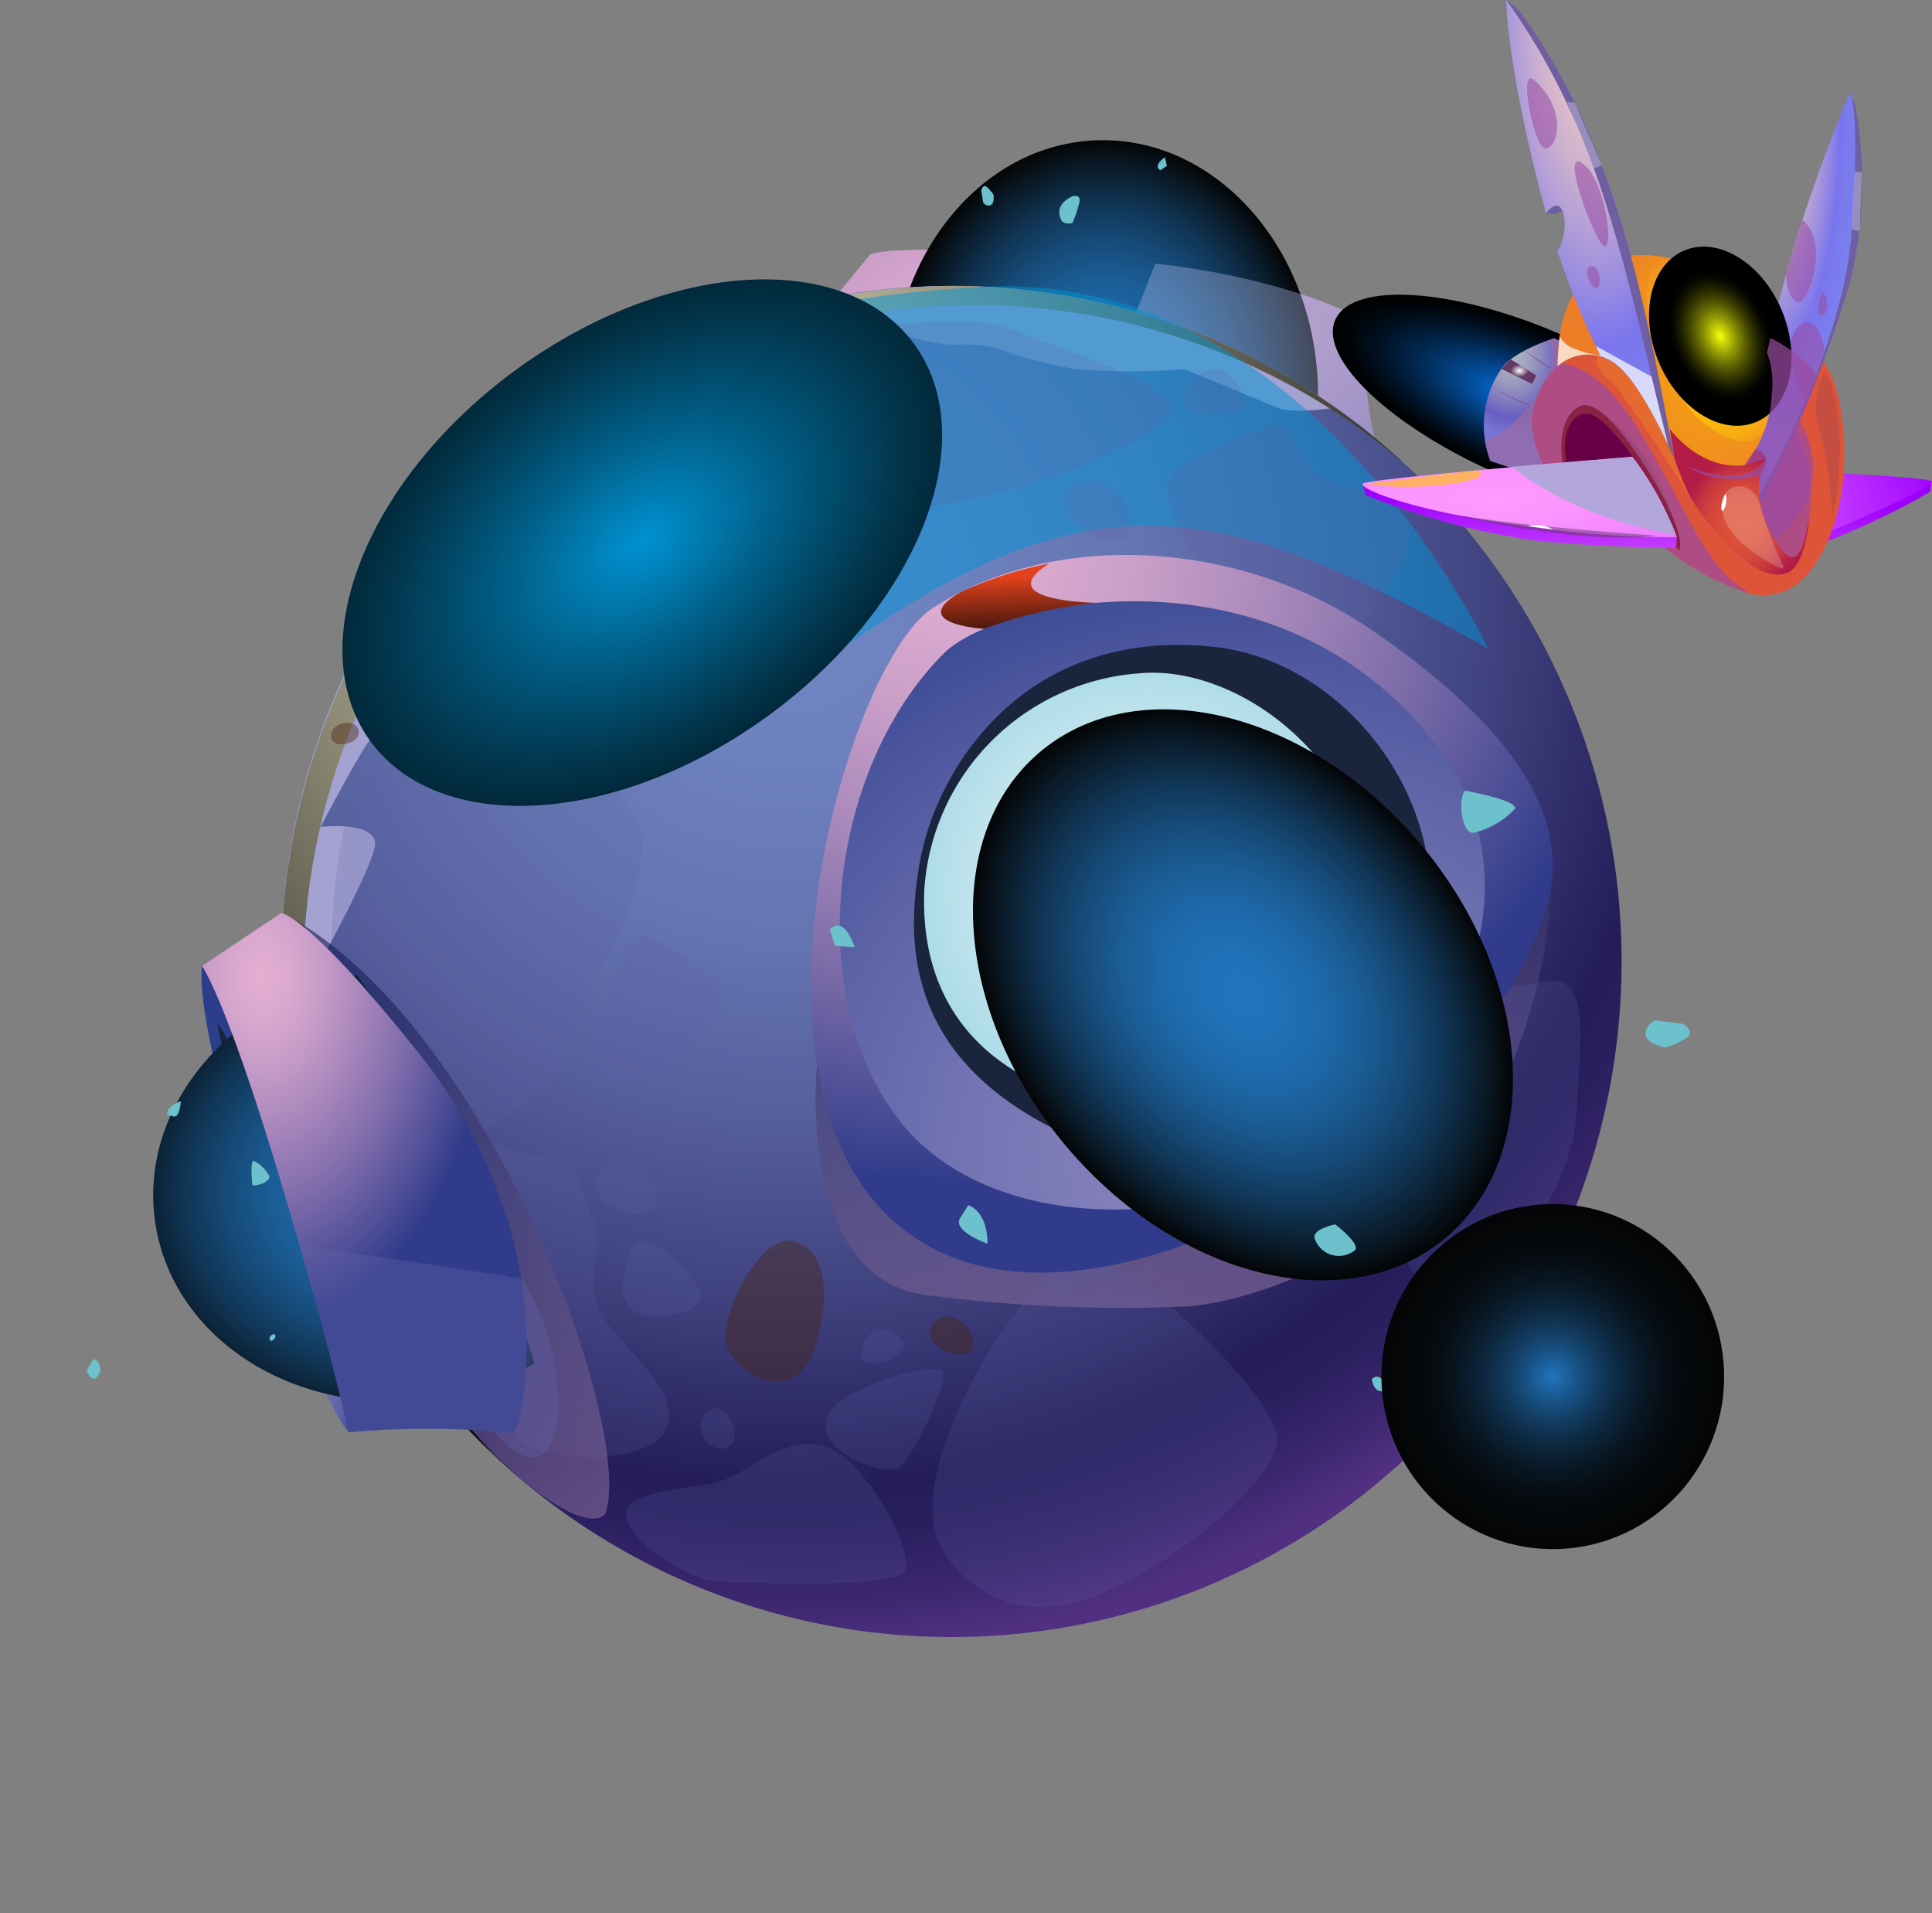 <svg xmlns="http://www.w3.org/2000/svg" xmlns:xlink="http://www.w3.org/1999/xlink" width="126.246" height="124.991" viewBox="0 0 126.246 124.991">
  <rect x="0" y="0" width="126.246" height="124.991" fill="#808080" stroke="none"/>
  <defs>
    <radialGradient id="radial-gradient" cx="0.369" cy="0.273" r="1.488" gradientUnits="objectBoundingBox">
      <stop offset="0" stop-color="#e3afd2"/>
      <stop offset="0.105" stop-color="#dcaacf"/>
      <stop offset="0.257" stop-color="#c89cc8"/>
      <stop offset="0.437" stop-color="#a987bc"/>
      <stop offset="0.489" stop-color="#9f80b8"/>
      <stop offset="0.612" stop-color="#8872af"/>
      <stop offset="0.867" stop-color="#504f98"/>
      <stop offset="1" stop-color="#303c8b"/>
    </radialGradient>
    <radialGradient id="radial-gradient-2" cx="0.5" cy="0.5" r="0.5" gradientUnits="objectBoundingBox">
      <stop offset="0" stop-color="#2174bc"/>
      <stop offset="0.006" stop-color="#7bb0de"/>
      <stop offset="0.148" stop-color="#2071b7"/>
      <stop offset="0.296" stop-color="#1e69ab"/>
      <stop offset="0.446" stop-color="#1b5d96"/>
      <stop offset="0.598" stop-color="#164b79"/>
      <stop offset="0.751" stop-color="#103454"/>
      <stop offset="0.903" stop-color="#091926"/>
      <stop offset="1" stop-color="#040506"/>
    </radialGradient>
    <linearGradient id="linear-gradient" x1="82.5" y1="-115.759" x2="83.192" y2="-115.759" gradientUnits="objectBoundingBox">
      <stop offset="0" stop-color="#a6b2dc"/>
      <stop offset="1" stop-color="#605fa5"/>
    </linearGradient>
    <radialGradient id="radial-gradient-3" cx="0.61" cy="0.216" r="0.801" gradientUnits="objectBoundingBox">
      <stop offset="0.006" stop-color="#7186c3"/>
      <stop offset="0.16" stop-color="#6d81be"/>
      <stop offset="0.325" stop-color="#6475b1"/>
      <stop offset="0.494" stop-color="#555f9c"/>
      <stop offset="0.667" stop-color="#3f427e"/>
      <stop offset="0.84" stop-color="#241d59"/>
      <stop offset="0.885" stop-color="#291f5e"/>
      <stop offset="0.943" stop-color="#3a266c"/>
      <stop offset="1" stop-color="#513081"/>
    </radialGradient>
    <linearGradient id="linear-gradient-2" x1="0.423" y1="0.194" x2="0.761" y2="1.438" gradientUnits="objectBoundingBox">
      <stop offset="0" stop-color="#171d56"/>
      <stop offset="1" stop-color="#d09ec9"/>
    </linearGradient>
    <radialGradient id="radial-gradient-4" cx="0.377" cy="0.221" r="0.785" gradientUnits="objectBoundingBox">
      <stop offset="0" stop-color="#fff8d1"/>
      <stop offset="1" stop-color="#040506"/>
    </radialGradient>
    <linearGradient id="linear-gradient-3" x1="22.869" y1="-52.579" x2="23.844" y2="-52.579" gradientUnits="objectBoundingBox">
      <stop offset="0.017" stop-color="#0093d3"/>
      <stop offset="1" stop-color="#040506"/>
    </linearGradient>
    <radialGradient id="radial-gradient-5" cx="0.289" cy="0.022" r="0.789" gradientUnits="objectBoundingBox">
      <stop offset="0" stop-color="#e3afd2"/>
      <stop offset="0.112" stop-color="#dcaacf"/>
      <stop offset="0.274" stop-color="#c89ec7"/>
      <stop offset="0.467" stop-color="#a989bb"/>
      <stop offset="0.683" stop-color="#7d6da9"/>
      <stop offset="0.916" stop-color="#454a93"/>
      <stop offset="1" stop-color="#303c8b"/>
    </radialGradient>
    <radialGradient id="radial-gradient-6" cx="0.607" cy="0.893" r="0.983" gradientUnits="objectBoundingBox">
      <stop offset="0" stop-color="#8c87c0"/>
      <stop offset="0.169" stop-color="#8581bc"/>
      <stop offset="0.414" stop-color="#7173b2"/>
      <stop offset="0.704" stop-color="#525ba1"/>
      <stop offset="1" stop-color="#2b3e8c"/>
    </radialGradient>
    <radialGradient id="radial-gradient-7" cx="0.498" cy="0.5" r="0.51" gradientUnits="objectBoundingBox">
      <stop offset="0" stop-color="#eef7f7"/>
      <stop offset="0.213" stop-color="#e7f4f5"/>
      <stop offset="0.52" stop-color="#d3ecf1"/>
      <stop offset="0.884" stop-color="#b4deea"/>
      <stop offset="1" stop-color="#a9dae8"/>
    </radialGradient>
    <radialGradient id="radial-gradient-8" cx="0.5" cy="0.5" r="0.5" gradientUnits="objectBoundingBox">
      <stop offset="0.006" stop-color="#2174bc"/>
      <stop offset="0.148" stop-color="#2071b7"/>
      <stop offset="0.296" stop-color="#1e69ab"/>
      <stop offset="0.446" stop-color="#1b5d96"/>
      <stop offset="0.598" stop-color="#164b79"/>
      <stop offset="0.751" stop-color="#103454"/>
      <stop offset="0.903" stop-color="#091926"/>
      <stop offset="1" stop-color="#040506"/>
    </radialGradient>
    <linearGradient id="linear-gradient-4" x1="0.448" y1="0.199" x2="0.602" y2="1.618" gradientUnits="objectBoundingBox">
      <stop offset="0.017" stop-color="#e2421d"/>
      <stop offset="0.131" stop-color="#be3819"/>
      <stop offset="0.365" stop-color="#7d2612"/>
      <stop offset="0.577" stop-color="#48170d"/>
      <stop offset="0.76" stop-color="#230d09"/>
      <stop offset="0.907" stop-color="#0c0706"/>
      <stop offset="1" stop-color="#040506"/>
    </linearGradient>
    <linearGradient id="linear-gradient-5" x1="0.257" y1="0.146" x2="1.199" y2="1.575" xlink:href="#linear-gradient-2"/>
    <radialGradient id="radial-gradient-9" cx="0.794" cy="0.719" r="0.452" xlink:href="#radial-gradient-6"/>
    <clipPath id="clip-path">
      <path id="SVGID" d="M86.584,877.905c-4.563-9.993-9.827-13.719-9.827-13.719l-5.794,3.873-12.735,5.994,7.7,26.909,14.6-2.434S88.818,897.846,94,899A110.67,110.67,0,0,0,86.584,877.905Z" transform="translate(-58.229 -864.186)" fill="none" clip-rule="evenodd"/>
    </clipPath>
    <radialGradient id="radial-gradient-10" cx="0.5" cy="0.5" r="0.586" xlink:href="#radial-gradient-8"/>
    <radialGradient id="radial-gradient-11" cx="0.178" cy="0.122" r="0.667" xlink:href="#radial-gradient"/>
    <linearGradient id="linear-gradient-6" x1="-68.723" y1="66.302" x2="-67.814" y2="66.302" xlink:href="#linear-gradient"/>
    <radialGradient id="radial-gradient-12" cx="0.5" cy="0.5" r="0.501" gradientUnits="objectBoundingBox">
      <stop offset="0.006" stop-color="#2174bc"/>
      <stop offset="0.027" stop-color="#1f6eb3"/>
      <stop offset="0.149" stop-color="#185285"/>
      <stop offset="0.275" stop-color="#123a5e"/>
      <stop offset="0.404" stop-color="#0c273e"/>
      <stop offset="0.538" stop-color="#091825"/>
      <stop offset="0.677" stop-color="#060d13"/>
      <stop offset="0.825" stop-color="#040709"/>
      <stop offset="1" stop-color="#040506"/>
    </radialGradient>
    <radialGradient id="radial-gradient-13" cx="0.5" cy="0.5" r="0.788" gradientUnits="objectBoundingBox">
      <stop offset="0" stop-color="#0093d3"/>
      <stop offset="0.03" stop-color="#008dca"/>
      <stop offset="0.295" stop-color="#015d85"/>
      <stop offset="0.534" stop-color="#02374e"/>
      <stop offset="0.738" stop-color="#031b27"/>
      <stop offset="0.9" stop-color="#030b0e"/>
      <stop offset="1" stop-color="#040506"/>
    </radialGradient>
    <radialGradient id="radial-gradient-14" cx="0.5" cy="0.5" r="0.5" gradientUnits="objectBoundingBox">
      <stop offset="0" stop-color="#067fff"/>
      <stop offset="0.173" stop-color="#0462c4"/>
      <stop offset="0.399" stop-color="#033f7f"/>
      <stop offset="0.602" stop-color="#012448"/>
      <stop offset="0.777" stop-color="#001021"/>
      <stop offset="0.915" stop-color="#000408"/>
      <stop offset="1"/>
    </radialGradient>
    <radialGradient id="radial-gradient-15" cx="0.249" cy="0.125" r="0.576" gradientUnits="objectBoundingBox">
      <stop offset="0" stop-color="#b1b5bd"/>
      <stop offset="0.137" stop-color="#abaebd"/>
      <stop offset="0.336" stop-color="#9b9abe"/>
      <stop offset="0.57" stop-color="#807bc0"/>
      <stop offset="0.754" stop-color="#685ec2"/>
      <stop offset="0.975" stop-color="#7a75d8"/>
    </radialGradient>
    <linearGradient id="linear-gradient-7" x1="28.2" y1="-1130.25" x2="28.376" y2="-1130.25" gradientUnits="objectBoundingBox">
      <stop offset="0" stop-color="#5b58a3"/>
      <stop offset="0.439" stop-color="#5e59a2"/>
      <stop offset="0.848" stop-color="#695ca2"/>
      <stop offset="0.994" stop-color="#705ea2"/>
    </linearGradient>
    <linearGradient id="linear-gradient-8" x1="20.605" y1="-1248.453" x2="20.644" y2="-1248.453" xlink:href="#linear-gradient-7"/>
    <linearGradient id="linear-gradient-9" x1="41.641" y1="-1628.507" x2="40.95" y2="-1632.319" gradientUnits="objectBoundingBox">
      <stop offset="0" stop-color="#9a69a4"/>
      <stop offset="0.109" stop-color="#a074af"/>
      <stop offset="0.712" stop-color="#c1b1e8"/>
      <stop offset="1" stop-color="#cec9ff"/>
    </linearGradient>
    <linearGradient id="linear-gradient-10" x1="29.55" y1="-1680.611" x2="28.939" y2="-1685.498" xlink:href="#linear-gradient-9"/>
    <linearGradient id="linear-gradient-11" x1="14.777" y1="-303.393" x2="14.777" y2="-303.97" gradientUnits="objectBoundingBox">
      <stop offset="0" stop-color="#9a69a4"/>
      <stop offset="0.134" stop-color="#a274ab"/>
      <stop offset="0.375" stop-color="#b794be"/>
      <stop offset="0.694" stop-color="#d9c7dd"/>
      <stop offset="1" stop-color="#fff"/>
    </linearGradient>
    <radialGradient id="radial-gradient-16" cx="0.52" cy="0.462" r="0.26" gradientUnits="objectBoundingBox">
      <stop offset="0" stop-color="#fff"/>
      <stop offset="1" stop-color="#623964"/>
    </radialGradient>
    <radialGradient id="radial-gradient-17" cx="0.308" cy="3.811" r="5.086" gradientUnits="objectBoundingBox">
      <stop offset="0.006" stop-color="#ff9aff"/>
      <stop offset="0.093" stop-color="#fb94ff"/>
      <stop offset="0.209" stop-color="#f083ff"/>
      <stop offset="0.342" stop-color="#df67ff"/>
      <stop offset="0.486" stop-color="#c740ff"/>
      <stop offset="0.639" stop-color="#a810ff"/>
      <stop offset="0.684" stop-color="#9f00ff"/>
      <stop offset="0.743" stop-color="#9800f8"/>
      <stop offset="0.828" stop-color="#8700e4"/>
      <stop offset="0.929" stop-color="#6a00c5"/>
      <stop offset="1" stop-color="#5200ab"/>
    </radialGradient>
    <radialGradient id="radial-gradient-18" cx="-1.288" cy="0.532" r="3.35" xlink:href="#radial-gradient-17"/>
    <linearGradient id="linear-gradient-12" x1="-245.082" y1="-5.666" x2="-244.197" y2="-6.78" gradientUnits="objectBoundingBox">
      <stop offset="0" stop-color="#860057"/>
      <stop offset="0.026" stop-color="#8b0555"/>
      <stop offset="0.186" stop-color="#a9214a"/>
      <stop offset="0.355" stop-color="#c03742"/>
      <stop offset="0.536" stop-color="#d1473c"/>
      <stop offset="0.736" stop-color="#da5139"/>
      <stop offset="0.994" stop-color="#de5438"/>
    </linearGradient>
    <linearGradient id="linear-gradient-13" x1="-516.137" y1="-9.351" x2="-515.404" y2="-8.528" gradientUnits="objectBoundingBox">
      <stop offset="0" stop-color="#cc87cf"/>
      <stop offset="0.086" stop-color="#c680ca"/>
      <stop offset="0.687" stop-color="#a659ae"/>
      <stop offset="1" stop-color="#9a4ba4"/>
    </linearGradient>
    <linearGradient id="linear-gradient-14" x1="-415.659" y1="-3.286" x2="-414.877" y2="-3.286" xlink:href="#linear-gradient-7"/>
    <radialGradient id="radial-gradient-19" cx="0.292" cy="0.054" r="0.803" gradientUnits="objectBoundingBox">
      <stop offset="0" stop-color="#ffd5bd"/>
      <stop offset="0.103" stop-color="#f8d0bf"/>
      <stop offset="0.253" stop-color="#e4c2c6"/>
      <stop offset="0.43" stop-color="#c5abd1"/>
      <stop offset="0.627" stop-color="#998ce1"/>
      <stop offset="0.754" stop-color="#7a75ed"/>
      <stop offset="0.975" stop-color="#7a82ed"/>
    </radialGradient>
    <radialGradient id="radial-gradient-20" cx="0.744" cy="0.393" r="0.545" gradientUnits="objectBoundingBox">
      <stop offset="0.006" stop-color="#fc0"/>
      <stop offset="0.223" stop-color="#fec802"/>
      <stop offset="0.408" stop-color="#fbbe08"/>
      <stop offset="0.581" stop-color="#f7ac12"/>
      <stop offset="0.748" stop-color="#f19321"/>
      <stop offset="0.907" stop-color="#ea7434"/>
      <stop offset="1" stop-color="#e55e42"/>
    </radialGradient>
    <linearGradient id="linear-gradient-15" x1="-205.126" y1="-6.483" x2="-204.674" y2="-6.075" gradientUnits="objectBoundingBox">
      <stop offset="0.004" stop-color="#fff"/>
      <stop offset="0.373" stop-color="#f8cea0"/>
      <stop offset="0.675" stop-color="#f3aa59"/>
      <stop offset="0.891" stop-color="#f0942d"/>
      <stop offset="1" stop-color="#ef8c1d"/>
    </linearGradient>
    <linearGradient id="linear-gradient-16" x1="-247.078" y1="-2.719" x2="-245.873" y2="-2.719" xlink:href="#linear-gradient-7"/>
    <linearGradient id="linear-gradient-17" x1="-1704.084" y1="-67.606" x2="-1703.081" y2="-67.606" xlink:href="#linear-gradient-7"/>
    <radialGradient id="radial-gradient-21" cx="0.55" cy="-0.007" r="0.978" xlink:href="#radial-gradient-19"/>
    <linearGradient id="linear-gradient-18" x1="-156.411" y1="-5.364" x2="-155.843" y2="-6.457" xlink:href="#linear-gradient-12"/>
    <linearGradient id="linear-gradient-19" x1="-196.943" y1="-6.422" x2="-196.69" y2="-5.897" xlink:href="#linear-gradient-13"/>
    <linearGradient id="linear-gradient-20" x1="-358.475" y1="-9.728" x2="-358.475" y2="-10.676" gradientUnits="objectBoundingBox">
      <stop offset="0" stop-color="#892243"/>
      <stop offset="0.419" stop-color="#911e45"/>
      <stop offset="0.994" stop-color="#951d47"/>
    </linearGradient>
    <linearGradient id="linear-gradient-21" x1="-381.413" y1="-11.201" x2="-380.68" y2="-10.299" gradientUnits="objectBoundingBox">
      <stop offset="0" stop-color="#590043"/>
      <stop offset="0.06" stop-color="#5b0043"/>
      <stop offset="0.468" stop-color="#640046"/>
      <stop offset="0.994" stop-color="#680047"/>
    </linearGradient>
    <radialGradient id="radial-gradient-22" cx="1.483" cy="3.676" r="5.445" xlink:href="#radial-gradient-17"/>
    <radialGradient id="radial-gradient-23" cx="0.427" cy="0.505" r="3.182" xlink:href="#radial-gradient-17"/>
    <radialGradient id="radial-gradient-24" cx="0.53" cy="0.589" r="0.416" gradientUnits="objectBoundingBox">
      <stop offset="0.006" stop-color="#de5438"/>
      <stop offset="0.315" stop-color="#db5038"/>
      <stop offset="0.555" stop-color="#d4473b"/>
      <stop offset="0.772" stop-color="#c7363f"/>
      <stop offset="0.975" stop-color="#b51f45"/>
      <stop offset="1" stop-color="#b31c46"/>
    </radialGradient>
    <linearGradient id="linear-gradient-22" x1="-257.49" y1="-0.998" x2="-258.536" y2="-3.476" gradientUnits="objectBoundingBox">
      <stop offset="0" stop-color="#b3a6db"/>
      <stop offset="0.413" stop-color="#a585bd"/>
      <stop offset="0.766" stop-color="#9d70aa"/>
      <stop offset="1" stop-color="#9a69a4"/>
    </linearGradient>
    <linearGradient id="linear-gradient-23" x1="-577.008" y1="-13.871" x2="-577.008" y2="-14.814" gradientUnits="objectBoundingBox">
      <stop offset="0" stop-color="#623964"/>
      <stop offset="1" stop-color="#ffc209"/>
    </linearGradient>
    <linearGradient id="linear-gradient-24" x1="-1854.572" y1="-9.834" x2="-1854.572" y2="-10.827" xlink:href="#linear-gradient-23"/>
    <linearGradient id="linear-gradient-25" x1="-540.009" y1="-76.461" x2="-539.019" y2="-76.461" xlink:href="#linear-gradient-13"/>
    <linearGradient id="linear-gradient-26" x1="-466.772" y1="-10.47" x2="-466.056" y2="-11.279" xlink:href="#linear-gradient-23"/>
    <linearGradient id="linear-gradient-27" x1="-1268.24" y1="-19.113" x2="-1263.58" y2="-16.278" xlink:href="#linear-gradient-13"/>
    <linearGradient id="linear-gradient-28" x1="-1439.537" y1="-19.122" x2="-1434.294" y2="-16.191" xlink:href="#linear-gradient-13"/>
    <linearGradient id="linear-gradient-29" x1="-1281.878" y1="-20.035" x2="-1277.216" y2="-17.09" xlink:href="#linear-gradient-13"/>
    <linearGradient id="linear-gradient-30" x1="-1415.459" y1="-22.78" x2="-1410.243" y2="-19.337" xlink:href="#linear-gradient-13"/>
    <linearGradient id="linear-gradient-31" x1="-3352.291" y1="-76.036" x2="-3339.988" y2="-65.28" xlink:href="#linear-gradient-13"/>
    <linearGradient id="linear-gradient-32" x1="-4975.705" y1="-70.145" x2="-4957.612" y2="-59.717" xlink:href="#linear-gradient-13"/>
    <radialGradient id="radial-gradient-25" cx="0.5" cy="0.5" r="0.361" gradientUnits="objectBoundingBox">
      <stop offset="0.006" stop-color="#f4ff09"/>
      <stop offset="0.066" stop-color="#dee808"/>
      <stop offset="0.267" stop-color="#9ba205"/>
      <stop offset="0.457" stop-color="#646803"/>
      <stop offset="0.631" stop-color="#393b02"/>
      <stop offset="0.785" stop-color="#191b00"/>
      <stop offset="0.913" stop-color="#060700"/>
      <stop offset="1"/>
    </radialGradient>
    <linearGradient id="linear-gradient-33" x1="-603.305" y1="-7.239" x2="-602.331" y2="-7.239" xlink:href="#linear-gradient-13"/>
    <linearGradient id="linear-gradient-34" x1="-700.017" y1="-18.499" x2="-698.945" y2="-18.499" gradientUnits="objectBoundingBox">
      <stop offset="0" stop-color="#623964"/>
      <stop offset="1" stop-color="#fff"/>
    </linearGradient>
    <linearGradient id="linear-gradient-35" x1="-210.596" y1="-66.705" x2="-209.591" y2="-66.705" xlink:href="#radial-gradient-16"/>
    <linearGradient id="linear-gradient-36" x1="-366.869" y1="-94.248" x2="-366.427" y2="-91.17" xlink:href="#linear-gradient-23"/>
    <linearGradient id="linear-gradient-37" x1="-384.775" y1="-13.452" x2="-384.629" y2="-14.208" xlink:href="#linear-gradient-11"/>
  </defs>
  <g id="Group_350" data-name="Group 350" transform="translate(-54.115 -215.966)">
    <g id="Group_61" data-name="Group 61" transform="translate(54.364 216.361)">
      <g id="Group_50" data-name="Group 50" transform="translate(53.445 8.395)">
        <path id="Path_76" data-name="Path 76" d="M138.485,844.838a24.739,24.739,0,0,1-1.426-10.578s-4.731-2.769-13.788-3.764c-1.3-.144-2.715-.388-4.269-.491-13.485-.894-14.363-.1-14.363-.1l-3.159,3.847,15.882,4.759Z" transform="translate(-101.479 -822.063)" fill-rule="evenodd" fill="url(#radial-gradient)"/>
        <ellipse id="Ellipse_11" data-name="Ellipse 11" cx="13.936" cy="16.477" rx="13.936" ry="16.477" transform="translate(4.128 0.738) rotate(-1.504)" fill="url(#radial-gradient-2)" style="mix-blend-mode: screen;isolation: isolate"/>
        <path id="Path_77" data-name="Path 77" d="M135.508,844.66a24.739,24.739,0,0,1-1.426-10.578s-4.731-2.769-13.788-3.764c-1.245,3.127-2.36,7.108-5.91,8.01Z" transform="translate(-98.503 -821.885)" fill-rule="evenodd" opacity="0.4" fill="url(#linear-gradient)" style="mix-blend-mode: multiply;isolation: isolate"/>
      </g>
      <path id="Path_852" data-name="Path 852" d="M43.963-.175A43.542,43.542,0,0,1,87.751,43.612,44.389,44.389,0,0,1,43.612,87.751,43.542,43.542,0,0,1-.175,43.963,44.389,44.389,0,0,1,43.963-.175Z" transform="translate(0 62.422) rotate(-45)" fill="url(#radial-gradient-3)"/>
      <path id="Path_78" data-name="Path 78" d="M141.688,884.842c-8.685,7.447-16.427,7.666-16.427,7.666a99.188,99.188,0,0,1-16.947-.763c-8.505-1.216-7.064-15.055-7.064-15.055l1.017-13.86,17.789-5.6,24.823-2.164,4.446,7.787C149.326,876.861,141.688,884.842,141.688,884.842Z" transform="translate(-48.108 -807.537)" fill-rule="evenodd" opacity="0.6" fill="url(#linear-gradient-2)" style="mix-blend-mode: multiply;isolation: isolate"/>
      <path id="Path_79" data-name="Path 79" d="M141.66,839.446c-.081.012-2.775.442-3.806,0s-6.049-2.512-6.049-2.512a46.379,46.379,0,0,1-7.132,0,41.151,41.151,0,0,1-4.109-.984,7.072,7.072,0,0,0-3.609-.6,11.149,11.149,0,0,1-3.7-.739,12.358,12.358,0,0,0-5.283,1.01c-4.06,2.229-4.873,1.931-4.958,1.907-.177,1.651-1.594,2.2-3.523,2.7a23.19,23.19,0,0,1-3.12.6s0,2.474-1.4,1.685c-1.594-.9-1.933.417-1.933.417s-8.548,10.976-8.809,8.417c-.092-.912-5.154,6.707-5.154,6.707a4.217,4.217,0,0,1-.717,3.4c-1.217,1.929-3,5.384-3,5.384s3.218-.387,3.546.929c.294,1.175-4.824,10.209-5.907,12.1q-.2-2.09-.2-4.23a43.964,43.964,0,0,1,43.789-44.139A43.341,43.341,0,0,1,141.66,839.446Z" transform="translate(-54.652 -813.208)" fill="#a4a2d1" fill-rule="evenodd"/>
      <path id="Path_80" data-name="Path 80" d="M74.209,876.881a44.176,44.176,0,0,0,14.26,32.592,44.211,44.211,0,0,1,28.109-77.982,43.434,43.434,0,0,1,29.5,11.522A43.406,43.406,0,0,0,118,832.743,43.963,43.963,0,0,0,74.209,876.881Z" transform="translate(-54.652 -813.208)" fill-rule="evenodd" fill="url(#radial-gradient-4)" style="mix-blend-mode: screen;isolation: isolate"/>
      <path id="Path_81" data-name="Path 81" d="M85.284,864.331c8.329.877,12.41-2.431,25.323-10.939,14.881-9.8,23.678-7.184,39.557,1.8,0,0-11.53-24.686-32.862-23.648C74.808,833.609,74.232,863.168,85.284,864.331Z" transform="translate(-53.166 -813.203)" fill-rule="evenodd" opacity="0.5" fill="url(#linear-gradient-3)" style="mix-blend-mode: screen;isolation: isolate"/>
      <g id="Group_51" data-name="Group 51" transform="translate(21.389 20.592)" opacity="0.2" style="mix-blend-mode: screen;isolation: isolate">
        <path id="Path_82" data-name="Path 82" d="M87.4,851.264c-4.844.521-9.741,6.567-10.872,9.986s-1.479,12.275-.609,15.7,4.523,8.448,7.045,6.722,4.262-2.864,6.263-4.355,2.348-5.611,3.827-7.979,3.653-7.54,2.261-9.907-5.393-8.044-5.914-8.932S88.436,851.154,87.4,851.264Z" transform="translate(-75.431 -829.048)" fill="#605fa5" fill-rule="evenodd"/>
        <path id="Path_83" data-name="Path 83" d="M82.448,846.178c-2.063,3.519-1.914,5.7,1.131,5.7s12.177-5.174,12.177-7.015-3.218-3.858-5.393-3.858S83.458,844.456,82.448,846.178Z" transform="translate(-74.131 -831.512)" fill="#605fa5" fill-rule="evenodd"/>
        <path id="Path_84" data-name="Path 84" d="M91.1,897.227c.384,2,4.61,4.256,5.871,4.256s11.959.614,12.4-.789-2.784-7.716-5.741-8.154-4.61,2.279-7.481,2.63S90.863,896,91.1,897.227Z" transform="translate(-71.822 -819.129)" fill="#605fa5" fill-rule="evenodd"/>
        <path id="Path_85" data-name="Path 85" d="M108.13,901.942a7.468,7.468,0,0,0,8.612,3.244c4.957-1.227,13.307-7.8,13.133-10.7s-9.568-11.924-12.7-11.924S104.651,896.944,108.13,901.942Z" transform="translate(-68.065 -821.516)" fill="#605fa5" fill-rule="evenodd"/>
        <path id="Path_86" data-name="Path 86" d="M101.959,891.342c-1.476,2.5,3.653,4.253,4.523,3.638s3.132-5.3,2.871-6.2S102.915,889.721,101.959,891.342Z" transform="translate(-69.374 -820.079)" fill="#605fa5" fill-rule="evenodd"/>
        <path id="Path_87" data-name="Path 87" d="M91.618,866.356c-1.835,4.486-3.086,7.891-1.521,8.768s4.784-.614,5.827-2.192,2.523-3.429,1.045-4.564S92.355,864.551,91.618,866.356Z" transform="translate(-72.213 -825.561)" fill="#605fa5" fill-rule="evenodd"/>
        <path id="Path_88" data-name="Path 88" d="M94.415,836.489c-2.824,3.513-1.957,3.112-.652,6.356s.783,5.546,2.48,6.072,7.23-2.763,13.988-3.42,18.042-5.26,15.89-7.1-6.785-3.136-9.394-4.232-4.632-.831-7.895-.634-3.783-.243-8.089.634S95.625,834.985,94.415,836.489Z" transform="translate(-71.486 -833.352)" fill="#605fa5" fill-rule="evenodd"/>
        <path id="Path_89" data-name="Path 89" d="M93.49,849.463c2.566,1.4,10.112,1.448,10.569-1.644s-2.088-1.021-3.589-1.021a15.041,15.041,0,0,0-4.827.839C94.534,847.951,92.306,848.819,93.49,849.463Z" transform="translate(-71.344 -830.281)" fill="#605fa5" fill-rule="evenodd"/>
        <path id="Path_90" data-name="Path 90" d="M125.231,839.371c-3.686,1.568-6.116,2.038-5.147,4.8s1.268,3.42,4.168,5.393,7.891,3.42,9.2,1.052,3.394-4.668,1.175-6.379-4.957-1.381-5.937-3.287S127.779,838.287,125.231,839.371Z" transform="translate(-65.182 -832.025)" fill="#605fa5" fill-rule="evenodd"/>
        <path id="Path_91" data-name="Path 91" d="M142.18,868.118c-6.627,1.138-11.9,1.184-11.788,7.891s2.933,11.377,4.2,12.626,4.721.22,5.961-2.586,3.475-5.833,3.6-9.581S145.245,867.592,142.18,868.118Z" transform="translate(-62.755 -825)" fill="#605fa5" fill-rule="evenodd"/>
        <path id="Path_92" data-name="Path 92" d="M78.841,877.063c-2.9,3.224.719,6.688,2.48,10.369s4.5,8.68,7.306,9.47,8.089.5,8.35-2.084-4.145-5.466-4.78-7.643.736-3.441-.439-6.064.086-2.833-2.87-3.419-1.784-.588-4.872-1.079S80.19,875.564,78.841,877.063Z" transform="translate(-74.896 -823.073)" fill="#605fa5" fill-rule="evenodd"/>
        <path id="Path_93" data-name="Path 93" d="M91.527,882.311c-1.319,3.057-.369,4.537,1.61,4.405s3.61-.649,2.5-2.2S92.18,880.8,91.527,882.311Z" transform="translate(-71.86 -821.7)" fill="#605fa5" fill-rule="evenodd"/>
        <path id="Path_94" data-name="Path 94" d="M95.045,891.7c.09,2.07,2.837,2.039,2.119,0S95.013,890.976,95.045,891.7Z" transform="translate(-70.908 -819.582)" fill="#605fa5" fill-rule="evenodd"/>
        <path id="Path_95" data-name="Path 95" d="M88.332,851.117c-.729,1.47.2,4.339,1.761,3.419s2.349-2.151,1.7-3.081S88.919,849.934,88.332,851.117Z" transform="translate(-72.514 -829.239)" fill="#605fa5" fill-rule="evenodd"/>
        <path id="Path_96" data-name="Path 96" d="M78.776,852.277c-.522,1.293.2,1.884.914.964S79.3,850.984,78.776,852.277Z" transform="translate(-74.701 -828.93)" fill="#605fa5" fill-rule="evenodd"/>
        <path id="Path_97" data-name="Path 97" d="M103.921,845.748c-1.093.429,1.435,2.665,2.218.955S105.682,845.056,103.921,845.748Z" transform="translate(-68.923 -830.48)" fill="#605fa5" fill-rule="evenodd"/>
        <path id="Path_98" data-name="Path 98" d="M103.667,887.581c-.649,1.976,2.641.867,2.727,0A1.391,1.391,0,0,0,103.667,887.581Z" transform="translate(-68.939 -820.581)" fill="#605fa5" fill-rule="evenodd"/>
        <path id="Path_99" data-name="Path 99" d="M89.726,878.416c-1.388,2.085,3.654,3.638,3.741,1.709S90.716,876.928,89.726,878.416Z" transform="translate(-72.19 -822.671)" fill="#605fa5" fill-rule="evenodd"/>
        <path id="Path_100" data-name="Path 100" d="M114.659,842.226c-1.766,1.858,3.958,5.222,4.044,2.436S115.659,841.174,114.659,842.226Z" transform="translate(-66.462 -831.33)" fill="#605fa5" fill-rule="evenodd"/>
        <path id="Path_101" data-name="Path 101" d="M121.31,836.451c-1.1.865-.522,2.843,1.044,2.387s2.7.174,2.262-1.15S123.007,835.115,121.31,836.451Z" transform="translate(-64.98 -832.745)" fill="#605fa5" fill-rule="evenodd"/>
      </g>
      <g id="Group_52" data-name="Group 52" transform="translate(21.389 26.516)" opacity="0.42" style="mix-blend-mode: soft-light;isolation: isolate">
        <path id="Path_102" data-name="Path 102" d="M75.469,855.13c-.346,1.184,1.771.877,1.771,0S75.7,854.341,75.469,855.13Z" transform="translate(-75.431 -834.189)" fill="#4b230e" fill-rule="evenodd"/>
        <path id="Path_103" data-name="Path 103" d="M88.909,839.051c-1.119,1.14.347,1.945,1.044.454S90.389,837.544,88.909,839.051Z" transform="translate(-72.416 -838.128)" fill="#4b230e" fill-rule="evenodd"/>
        <path id="Path_104" data-name="Path 104" d="M107.348,886.391c-.842,1.364,2.63,2.661,2.707,1.247S108.218,884.98,107.348,886.391Z" transform="translate(-68.1 -826.669)" fill="#4b230e" fill-rule="evenodd"/>
        <path id="Path_105" data-name="Path 105" d="M96.476,888.7c1.051,2.347,4.625,3.651,5.756-.01s.609-6.528-1.565-6.892S95.763,887.117,96.476,888.7Z" transform="translate(-70.604 -827.628)" fill="#4b230e" fill-rule="evenodd"/>
      </g>
      <g id="Group_53" data-name="Group 53" transform="translate(52.749 35.86)">
        <path id="Path_106" data-name="Path 106" d="M110.293,891.6c12.24,4.657,34.2-8.561,38.658-22.871,1.971-6.332-3.005-12.349-11.217-18.043-8.687-6.023-20.8-6.735-28.856-1.566C102.819,853,93.826,885.332,110.293,891.6Z" transform="translate(-100.914 -845.66)" fill-rule="evenodd" fill="url(#radial-gradient-5)"/>
        <path id="Path_107" data-name="Path 107" d="M106.172,881.817c5.7,7.585,19.095,7.593,27.776,2.346,8.787-5.311,14.516-17.43,7.492-26.639-10.371-13.6-28.717-9.45-32.146-6.069C101.823,858.824,99.973,873.57,106.172,881.817Z" transform="translate(-100.562 -845.073)" fill-rule="evenodd" fill="url(#radial-gradient-6)"/>
        <path id="Path_108" data-name="Path 108" d="M139.5,871.066c-3.3,10.858-17.171,14.576-24.523,10.662-9.277-4.94-9.045-12.291-8.244-16.995,1.072-6.293,6.885-15.469,19.138-14.22C135.039,851.449,142.36,861.648,139.5,871.066Z" transform="translate(-99.654 -844.52)" fill="#1a243c" fill-rule="evenodd"/>
        <path id="Path_109" data-name="Path 109" d="M136.436,867.813c.185,10.618-12.944,13.152-16.936,12.447-8.548-1.51-12.919-6.67-12.566-14.281a15.171,15.171,0,0,1,14.01-14.072C127.351,851.273,136.256,857.557,136.436,867.813Z" transform="translate(-99.53 -844.168)" fill-rule="evenodd" fill="url(#radial-gradient-7)"/>
        <path id="Path_853" data-name="Path 853" d="M15.214-.06c8.4-.033,15.178,9.2,15.133,20.618s-6.893,20.7-15.3,20.738S-.126,32.1-.081,20.678,6.812-.027,15.214-.06Z" transform="translate(3.337 22.848) rotate(-40.408)" fill="url(#radial-gradient-8)" style="mix-blend-mode: screen;isolation: isolate"/>
      </g>
      <path id="Path_110" data-name="Path 110" d="M109.165,847.945c-3.737,2.114,1.462,2.435,1.462,2.435a29.55,29.55,0,0,1,7.386-1.7s-7.058-.078-3.13-2.563A25.382,25.382,0,0,0,109.165,847.945Z" transform="translate(-46.573 -809.69)" fill-rule="evenodd" fill="url(#linear-gradient-4)" style="mix-blend-mode: screen;isolation: isolate"/>
      <path id="Path_111" data-name="Path 111" d="M73.4,864.825c13.163,7.556,22.368,33.605,20.409,38.884,0,0-1.124,1.871-7.117-3.712a43.877,43.877,0,0,1-6.89-9.537Z" transform="translate(-54.512 -805.191)" fill-rule="evenodd" opacity="0.6" fill="url(#linear-gradient-5)" style="mix-blend-mode: multiply;isolation: isolate"/>
      <g id="Group_56" data-name="Group 56" transform="translate(0.219 58.841)">
        <path id="Path_112" data-name="Path 112" d="M68.583,867.308c-.575,5.045,6.511,26.492,9.56,30.469A97.234,97.234,0,0,0,74.2,880.419C70.966,870.047,68.583,867.308,68.583,867.308Z" transform="translate(-55.848 -863.435)" fill-rule="evenodd" fill="url(#radial-gradient-9)"/>
        <path id="Path_113" data-name="Path 113" d="M69.38,870.3a121.285,121.285,0,0,0,7.228,23.281,86.459,86.459,0,0,0-3.045-12.822C71.032,872.259,69.38,870.3,69.38,870.3Z" transform="translate(-55.657 -862.715)" fill="#1a243c" fill-rule="evenodd"/>
        <g id="Group_55" data-name="Group 55">
          <g id="Group_54" data-name="Group 54" clip-path="url(#clip-path)">
            <path id="Path_857" data-name="Path 857" d="M16.352-.019C25.383-.03,32.7,6.252,32.688,14.011S25.351,28.068,16.32,28.079-.025,21.808-.016,14.049,7.321-.009,16.352-.019Z" transform="translate(7.62 6.737) rotate(-8.47)" fill="url(#radial-gradient-10)" style="mix-blend-mode: screen;isolation: isolate"/>
          </g>
        </g>
        <path id="Path_114" data-name="Path 114" d="M88.918,898.5a56.377,56.377,0,0,0-10.782-.05s-.628-3.326-3.169-12.145q-.548-1.9-1.22-4.153c-3.566-11.95-5.171-14.172-5.171-14.172l5.183-3.466s1.766.192,8.475,8.54a33.57,33.57,0,0,1,6.746,13.074C90.726,893.681,89.139,898.526,88.918,898.5Z" transform="translate(-55.842 -864.107)" fill-rule="evenodd" fill="url(#radial-gradient-11)"/>
        <path id="Path_115" data-name="Path 115" d="M86.473,894.161a62,62,0,0,0-9.534.063s-.628-3.326-3.169-12.145c5.128.6,14.519,2.114,14.519,2.114,2.7,4.174,3.138,11.013.962,11.653C88.111,896.185,86.473,894.161,86.473,894.161Z" transform="translate(-54.645 -859.882)" fill-rule="evenodd" opacity="0.4" fill="url(#linear-gradient-6)" style="mix-blend-mode: multiply;isolation: isolate"/>
      </g>
      <path id="Path_116" data-name="Path 116" d="M96.414,837.2c-6.931,2.651-10.035,8.863-8.931,9.749s17.107-6.869,15.89-8.471S99.458,836.04,96.414,837.2Z" transform="translate(-51.313 -811.965)" fill="#fff" fill-rule="evenodd"/>
      <path id="Path_117" data-name="Path 117" d="M84.26,848.461c-.839,1.669,3.36-.723,3.942-1.3S85.564,845.866,84.26,848.461Z" transform="translate(-52.031 -809.572)" fill="#fff" fill-rule="evenodd"/>
      <g id="Group_58" data-name="Group 58" transform="translate(53.97 51.264)">
        <g id="Group_57" data-name="Group 57">
          <path id="Path_118" data-name="Path 118" d="M101.906,865.434c.97-.969,1.624,1.154,1.624,1.154l-1.274-.074Z" transform="translate(-101.906 -856.37)" fill="#6cc1cd" fill-rule="evenodd"/>
          <path id="Path_119" data-name="Path 119" d="M109.378,879.905c1.345.532,1.255,2.521,1.255,2.521s-2.322-.821-1.789-1.671Z" transform="translate(-100.324 -852.828)" fill="#6cc1cd" fill-rule="evenodd"/>
          <path id="Path_120" data-name="Path 120" d="M130.692,889.1c.623-.634,1.184.794.631.794S130.692,889.1,130.692,889.1Z" transform="translate(-95.267 -850.657)" fill="#6cc1cd" fill-rule="evenodd"/>
          <path id="Path_121" data-name="Path 121" d="M139.324,887.289c2.675-.47,2.823,2.636,2.823,2.636s-.037,1.12-.989.695a17.38,17.38,0,0,1-2.694-1.878S138.478,887.438,139.324,887.289Z" transform="translate(-93.474 -851.064)" fill="#6cc1cd" fill-rule="evenodd"/>
          <path id="Path_122" data-name="Path 122" d="M127.662,881.847a1.666,1.666,0,0,0,2.577.8c.561-.354-1.24-1.73-1.24-1.73S127.455,881.226,127.662,881.847Z" transform="translate(-95.97 -852.584)" fill="#6cc1cd" fill-rule="evenodd"/>
          <path id="Path_123" data-name="Path 123" d="M145.849,870.172c-.857.474-.795,1.248-.041,1.553s.674.311,1.8-.228.041-1.1.041-1.1Z" transform="translate(-91.915 -855.169)" fill="#6cc1cd" fill-rule="evenodd"/>
          <path id="Path_124" data-name="Path 124" d="M135.691,858.078c-.475.432-.26,2.861.555,2.747a5.325,5.325,0,0,0,2.684-1.546C139.281,858.726,135.691,858.078,135.691,858.078Z" transform="translate(-94.171 -858.078)" fill="#6cc1cd" fill-rule="evenodd"/>
        </g>
      </g>
      <g id="Group_60" data-name="Group 60" transform="translate(5.419 9.877)">
        <g id="Group_59" data-name="Group 59">
          <path id="Path_125" data-name="Path 125" d="M119.5,825.567c-.538-.3.289-.852.289-.852l.128.564Z" transform="translate(-49.338 -824.715)" fill="#6cc1cd" fill-rule="evenodd"/>
          <path id="Path_126" data-name="Path 126" d="M66.7,875.3c.058-.653.922-.863.922-.863s-.059,1.114-.491.989Z" transform="translate(-61.475 -812.756)" fill="#6cc1cd" fill-rule="evenodd"/>
          <path id="Path_127" data-name="Path 127" d="M72.276,887.149c-.351-.191.191-.615.261-.376S72.276,887.149,72.276,887.149Z" transform="translate(-60.216 -809.807)" fill="#6cc1cd" fill-rule="evenodd"/>
          <path id="Path_128" data-name="Path 128" d="M114.225,828.327c-.538-1.1.774-1.56.774-1.56s.485-.125.422.343a7.888,7.888,0,0,1-.465,1.409S114.4,828.678,114.225,828.327Z" transform="translate(-50.543 -824.226)" fill="#6cc1cd" fill-rule="evenodd"/>
          <path id="Path_129" data-name="Path 129" d="M63.02,889.277a.762.762,0,0,0,.02-1.223c-.223-.2-.586.758-.586.758S62.78,889.445,63.02,889.277Z" transform="translate(-62.454 -809.488)" fill="#6cc1cd" fill-rule="evenodd"/>
          <path id="Path_130" data-name="Path 130" d="M110.083,827.332c.31.313.635.189.671-.179s.048-.332-.325-.754-.478.122-.478.122Z" transform="translate(-51.499 -824.349)" fill="#6cc1cd" fill-rule="evenodd"/>
          <path id="Path_131" data-name="Path 131" d="M71.257,879.14c.245.153,1.258-.247,1.106-.588a2.411,2.411,0,0,0-1-.974C71.081,877.5,71.257,879.14,71.257,879.14Z" transform="translate(-60.436 -812.001)" fill="#6cc1cd" fill-rule="evenodd"/>
        </g>
      </g>
      <ellipse id="Ellipse_15" data-name="Ellipse 15" cx="11.197" cy="11.272" rx="11.197" ry="11.272" transform="translate(89.633 78.67) rotate(-2.004)" fill="url(#radial-gradient-12)" style="mix-blend-mode: screen;isolation: isolate"/>
      <path id="Path_854" data-name="Path 854" d="M22-.083C34.147-.129,43.972,6.1,43.943,13.821s-9.9,14.024-22.051,14.07S-.082,21.712-.053,13.987,9.849-.037,22-.083Z" transform="translate(15.784 36.535) rotate(-35.618)" fill="url(#radial-gradient-13)" style="mix-blend-mode: screen;isolation: isolate"/>
    </g>
    <g id="Group_63" data-name="Group 63" transform="translate(139.401 215.965)">
      <g id="Group_62" data-name="Group 62" transform="translate(0 16.317)">
        <path id="Path_855" data-name="Path 855" d="M5-.014C7.763-.022,9.984,6.2,9.961,13.885S7.682,27.805,4.92,27.813-.063,21.6-.04,13.914,2.239-.006,5-.014Z" transform="matrix(0.394, -0.919, 0.919, 0.394, 0, 9.206)" fill="url(#radial-gradient-14)" style="mix-blend-mode: color-dodge;isolation: isolate"/>
        <path id="Path_132" data-name="Path 132" d="M82.414,258.622l-3.692-1.242a6.5,6.5,0,0,1,.717-6.008c.768-1.159,3.452-2.008,3.452-2.008l2.631,1.412Z" transform="translate(-66.618 -243.588)" fill-rule="evenodd" fill="url(#radial-gradient-15)"/>
        <path id="Path_133" data-name="Path 133" d="M87.606,252.2c.3.217.614.431.924.644.154.107.311.212.465.319l.466.318.234.159c.078.053.154.106.233.159.157.106.31.212.467.318.312.212.62.425.94.638h.008q-.434-.328-.888-.652c-.3-.215-.61-.43-.923-.643s-.63-.424-.95-.635-.643-.419-.971-.626Z" transform="translate(-73.272 -245.605)" fill="url(#linear-gradient-7)"/>
        <path id="Path_134" data-name="Path 134" d="M80.05,260.51c.411.226.831.439,1.253.646.211.1.423.2.635.306s.426.2.639.3l.32.143c.107.047.214.1.321.142.215.092.429.186.644.274q.643.27,1.287.506v-.006c-.427-.179-.855-.359-1.281-.546s-.852-.376-1.278-.569-.85-.388-1.273-.587-.846-.4-1.265-.609Z" transform="translate(-67.872 -251.523)" fill="url(#linear-gradient-8)"/>
        <path id="Path_135" data-name="Path 135" d="M87.627,252.2l2.566,1.772A17.811,17.811,0,0,1,87.627,252.2Z" transform="translate(-73.287 -245.605)" fill-rule="evenodd" fill="url(#linear-gradient-9)"/>
        <path id="Path_136" data-name="Path 136" d="M80.05,260.522s1.616.877,3.6,1.718A19.267,19.267,0,0,1,80.05,260.522Z" transform="translate(-67.872 -251.535)" fill-rule="evenodd" fill="url(#linear-gradient-10)"/>
        <path id="Path_137" data-name="Path 137" d="M78.555,256.068c2.357-.735,5.456-5.209,4.1-6.535l.418-.168,2.631,1.412-2.446,8.105-4.355-1.5A6.982,6.982,0,0,1,78.555,256.068Z" transform="translate(-66.804 -243.588)" fill-rule="evenodd" opacity="0.71" fill="url(#linear-gradient-11)" style="mix-blend-mode: multiply;isolation: isolate"/>
        <path id="Path_138" data-name="Path 138" d="M82.3,254.8l2.017.987.27-.56-1.674-1.049Z" transform="translate(-69.482 -247.018)" fill-rule="evenodd" fill="url(#radial-gradient-16)" style="mix-blend-mode: screen;isolation: isolate"/>
      </g>
      <path id="Path_139" data-name="Path 139" d="M158.743,282.2l-.1.6a49.5,49.5,0,0,1-8.7,3.949l.056-.753Z" transform="translate(-117.813 -250.66)" fill-rule="evenodd" fill="url(#radial-gradient-17)"/>
      <path id="Path_140" data-name="Path 140" d="M150.56,280c1.063.243-8.9,4.272-8.9,4.272l-3.109-4.973S148.729,279.58,150.56,280Z" transform="translate(-109.68 -248.594)" fill-rule="evenodd" fill="url(#radial-gradient-18)"/>
      <path id="Path_141" data-name="Path 141" d="M125.173,258.988l.691-.835a10.04,10.04,0,0,0,1.206-7.4s3.837-1.969,4.863,3.912c.845,4.843-.439,8.985-2.195,10.929a.461.461,0,0,1-.136.146c-1.053.726-6.2-2.448-8.284-6.58l-.567-2.918S121.783,258.276,125.173,258.988Z" transform="translate(-96.958 -228.034)" fill-rule="evenodd" fill="url(#linear-gradient-12)"/>
      <path id="Path_142" data-name="Path 142" d="M135.433,264.253c2.746-1.5,5.74,4.9,3.179,10.1-.985,2-4.306-5.553-4.454-7.109A4.423,4.423,0,0,1,135.433,264.253Z" transform="translate(-106.531 -237.717)" fill-rule="evenodd" opacity="0.71" fill="url(#linear-gradient-13)" style="mix-blend-mode: multiply;isolation: isolate"/>
      <path id="Path_143" data-name="Path 143" d="M147.179,193.509l.334.822a27.378,27.378,0,0,1-.44,11.958,86.273,86.273,0,0,1-5.783,14.183l-.086-.576Z" transform="translate(-111.574 -187.483)" fill-rule="evenodd" fill="url(#linear-gradient-14)"/>
      <path id="Path_144" data-name="Path 144" d="M146.75,193.509s-7.35,16.823-5.975,26.386c0,0,5.555-9.407,6.1-17.445S146.75,193.509,146.75,193.509Z" transform="translate(-111.145 -187.483)" fill-rule="evenodd" fill="url(#radial-gradient-19)"/>
      <path id="Path_145" data-name="Path 145" d="M95.2,238.827c.174,2.972,9.863,8.89,11.691,5.949a7.641,7.641,0,0,0,1.884-3.1,8.518,8.518,0,0,0-6.04-10.9C98.907,229.706,94.768,231.427,95.2,238.827Z" transform="translate(-78.676 -213.823)" fill-rule="evenodd" fill="url(#radial-gradient-20)"/>
      <path id="Path_146" data-name="Path 146" d="M95.2,238.827c.174,2.972,9.863,8.89,11.691,5.949a7.641,7.641,0,0,0,1.884-3.1c-.334.632-1.189,1.992-4.1-.25-2.752-2.121-5.578-10.473-1.941-10.647C98.907,229.706,94.768,231.427,95.2,238.827Z" transform="translate(-78.676 -213.823)" fill-rule="evenodd" opacity="0.71" fill="url(#linear-gradient-15)" style="mix-blend-mode: multiply;isolation: isolate"/>
      <path id="Path_147" data-name="Path 147" d="M84.219,173.189c6.975,9.4,8.585,21.364,10.472,30.75l-.384-.278s-5.18-20.6-10.888-31.1Z" transform="translate(-70.279 -172.56)" fill-rule="evenodd" fill="url(#linear-gradient-16)"/>
      <path id="Path_148" data-name="Path 148" d="M92.544,217.646l.661.05a.666.666,0,0,1,.97.073l-.9-1.481Z" transform="translate(-76.8 -203.71)" fill-rule="evenodd" fill="url(#linear-gradient-17)"/>
      <path id="Path_149" data-name="Path 149" d="M83.419,172.56s-.011,4.319,2.6,13.937c0,0,.828-1.18,1.148.087a3.39,3.39,0,0,1-.4,2.4,54.474,54.474,0,0,0,7.538,14.675s-2.889-14.743-5.682-21.433A43.457,43.457,0,0,0,83.419,172.56Z" transform="translate(-70.279 -172.56)" fill-rule="evenodd" fill="url(#radial-gradient-21)"/>
      <path id="Path_150" data-name="Path 150" d="M89.251,257.595a6.778,6.778,0,0,0,1.124,3.305s4.205,2.39,7.473,4.742a17.042,17.042,0,0,0,5.549,3.042,3.668,3.668,0,0,0,3.693-1.044q-.375-.495-.781-.964a.363.363,0,0,1-.089.227c-.733.741-3.844-1.429-5.474-3.032s-3.8-9.562-6.83-10.588a2.87,2.87,0,0,0-2.724.378,4.788,4.788,0,0,0-1.51,2A4.924,4.924,0,0,0,89.251,257.595Z" transform="translate(-74.447 -229.933)" fill-rule="evenodd" fill="url(#linear-gradient-18)"/>
      <path id="Path_151" data-name="Path 151" d="M89.251,258.981a6.778,6.778,0,0,0,1.124,3.305s4.205,2.39,7.473,4.742a17.041,17.041,0,0,0,5.549,3.042.835.835,0,0,0-.214-.191c-2.458-1.637-2.934-3.54-6.533-9.806-1.577-2.746-3.407-4.75-5.457-5.025a4.787,4.787,0,0,0-1.51,2A4.925,4.925,0,0,0,89.251,258.981Z" transform="translate(-74.447 -231.319)" fill-rule="evenodd" opacity="0.71" fill="url(#linear-gradient-19)" style="mix-blend-mode: multiply;isolation: isolate"/>
      <path id="Path_152" data-name="Path 152" d="M103.772,274.042s.5-1.03-1.989-5.042-3.729-4.485-4.3-4.415-1.978,1.034-1.222,4.662Z" transform="translate(-79.302 -238.109)" fill-rule="evenodd" fill="url(#linear-gradient-20)"/>
      <path id="Path_153" data-name="Path 153" d="M97.5,271.078c-1.09-2.091-.648-4.618.872-4.559,1.382.053,5.089,5.508,5.829,8.065a6.465,6.465,0,0,0-.057.689Z" transform="translate(-79.911 -239.489)" fill-rule="evenodd" fill="url(#linear-gradient-21)"/>
      <path id="Path_154" data-name="Path 154" d="M71.063,285.892l-.057.689s-4.306.017-8.989-.443a47.33,47.33,0,0,1-11.3-3l-.194-.747Z" transform="translate(-46.772 -250.797)" fill-rule="evenodd" fill="url(#radial-gradient-22)"/>
      <path id="Path_155" data-name="Path 155" d="M68.125,276.3a20.355,20.355,0,0,1,2.909,5.253,68.206,68.206,0,0,1-10.344-.789c-6.946-.924-10.434-2.38-10.194-2.71S68.125,276.3,68.125,276.3Z" transform="translate(-46.743 -246.455)" fill-rule="evenodd" fill="url(#radial-gradient-23)"/>
      <path id="Path_156" data-name="Path 156" d="M126.417,271.277c1.317.293.312,1.658.312,1.658a5.992,5.992,0,0,0,.606,3.611c1.924,3.789,2.322.493,2.589-.752,0,0-.222,3.2-1.493,3.566-1.859.542-3.887-1.843-5.3-3.543a11.761,11.761,0,0,1-2.013-4.032l-.31-1.878s1.949,2.75,4.914,2.394Z" transform="translate(-96.996 -241.904)" fill-rule="evenodd" fill="url(#radial-gradient-24)"/>
      <path id="Path_157" data-name="Path 157" d="M95.564,281.413c-7.386-1.293-10.687-4.472-10.687-4.472L92.7,276.3A22.4,22.4,0,0,1,95.564,281.413Z" transform="translate(-71.321 -246.455)" fill-rule="evenodd" fill="url(#linear-gradient-22)" style="mix-blend-mode: multiply;isolation: isolate"/>
      <path id="Path_158" data-name="Path 158" d="M104.325,265.6s2.139,1.327,4.832,6.823a13.77,13.77,0,0,0-2.611-4.862C104.769,265.645,104.325,265.6,104.325,265.6Z" transform="translate(-85.219 -238.837)" fill-rule="evenodd" opacity="0.2" fill="url(#linear-gradient-23)" style="mix-blend-mode: screen;isolation: isolate"/>
      <path id="Path_159" data-name="Path 159" d="M154.957,257.154c1.383,1.6,1.119,7.495.534,9.439a30.168,30.168,0,0,0-.733-5.247A5.186,5.186,0,0,1,154.957,257.154Z" transform="translate(-121.038 -232.819)" fill-rule="evenodd" opacity="0.2" fill="url(#linear-gradient-24)" style="mix-blend-mode: screen;isolation: isolate"/>
      <path id="Path_160" data-name="Path 160" d="M129.83,276.737c-1.422,2.2-5.189.464-5.189.464a4.886,4.886,0,0,0,2.515.833,4.78,4.78,0,0,0,2.315-.234,2.317,2.317,0,0,0,.221-.438A2.732,2.732,0,0,0,129.83,276.737Z" transform="translate(-99.738 -246.769)" fill-rule="evenodd" opacity="0.71" fill="url(#linear-gradient-25)" style="mix-blend-mode: multiply;isolation: isolate"/>
      <path id="Path_161" data-name="Path 161" d="M104.973,253.947c-1.55-.817-.895.687-.092,1.241s5.13,7.406,5.13,7.406S107.419,255.236,104.973,253.947Z" transform="translate(-85.01 -230.365)" fill-rule="evenodd" opacity="0.2" fill="url(#linear-gradient-26)" style="mix-blend-mode: screen;isolation: isolate"/>
      <path id="Path_162" data-name="Path 162" d="M99.812,209.55c1.252,1.165,1.818,5.3,1.236,5.252S97.817,207.692,99.812,209.55Z" transform="translate(-81.471 -198.688)" fill-rule="evenodd" opacity="0.56" fill="url(#linear-gradient-27)" style="mix-blend-mode: multiply;isolation: isolate"/>
      <path id="Path_163" data-name="Path 163" d="M148.573,222.542c1.867,1.454.3,5.848-.4,5.34s-.673-1.788-.673-1.788Z" transform="translate(-116.075 -208.164)" fill-rule="evenodd" opacity="0.56" fill="url(#linear-gradient-28)" style="mix-blend-mode: multiply;isolation: isolate"/>
      <path id="Path_164" data-name="Path 164" d="M150.763,247.649c-.2-2.172-1.45-2.533-2.044-1.137s.727,4.527.727,4.527Z" transform="translate(-116.835 -224.649)" fill-rule="evenodd" opacity="0.56" fill="url(#linear-gradient-29)" style="mix-blend-mode: multiply;isolation: isolate"/>
      <path id="Path_165" data-name="Path 165" d="M88.637,190.425c2.736,2.443,1.057,5.5.37,4.124S87.755,189.637,88.637,190.425Z" transform="translate(-73.685 -185.205)" fill-rule="evenodd" opacity="0.56" fill="url(#linear-gradient-30)" style="mix-blend-mode: multiply;isolation: isolate"/>
      <path id="Path_166" data-name="Path 166" d="M102.75,233.762c.02,1.337-.881.206-.83-.473S102.737,232.919,102.75,233.762Z" transform="translate(-83.499 -215.555)" fill-rule="evenodd" opacity="0.56" fill="url(#linear-gradient-31)" style="mix-blend-mode: multiply;isolation: isolate"/>
      <path id="Path_167" data-name="Path 167" d="M155.394,239.258c.4,1.143-.485,1.671-.463.876S155.164,238.6,155.394,239.258Z" transform="translate(-121.383 -219.889)" fill-rule="evenodd" opacity="0.56" fill="url(#linear-gradient-32)" style="mix-blend-mode: multiply;isolation: isolate"/>
      <path id="Path_168" data-name="Path 168" d="M134.568,247.27c.4,2.142-1.637.761-1.555-.332S134.381,246.257,134.568,247.27Z" transform="translate(-105.719 -225.08)" fill="#fff" fill-rule="evenodd"/>
      <path id="Path_856" data-name="Path 856" d="M4.361-.013C6.769-.02,8.714,2.694,8.7,6.048s-1.97,6.079-4.378,6.086S-.027,9.427-.018,6.073,1.952-.006,4.361-.013Z" transform="translate(20.74 18.116) rotate(-23.284)" fill="url(#radial-gradient-25)" style="mix-blend-mode: screen;isolation: isolate"/>
      <path id="Path_169" data-name="Path 169" d="M139.7,249.332a8.972,8.972,0,0,1,2.979,2.327l-.237,1.185-.816,1.936a6.021,6.021,0,0,1,.755,4.289,6.939,6.939,0,0,1-2.409,3.436,6.707,6.707,0,0,1-1-3.694l.057-.531a2,2,0,0,0,.36-1.064l-1.37.429.7-1.024a7.248,7.248,0,0,0,1.066-3.595,5.771,5.771,0,0,0-.3-2.739Z" transform="translate(-109.303 -227.247)" fill-rule="evenodd" opacity="0.71" fill="url(#linear-gradient-33)" style="mix-blend-mode: multiply;isolation: isolate"/>
      <path id="Path_170" data-name="Path 170" d="M135.315,284.234c-.331-1.643-2.694-1.714-2.455.387s3.675,3.685,3.675,3.685.417.241.294-.121A24.068,24.068,0,0,1,135.315,284.234Z" transform="translate(-105.599 -251.246)" fill-rule="evenodd" opacity="0.2" fill="url(#linear-gradient-34)" style="mix-blend-mode: screen;isolation: isolate"/>
      <path id="Path_171" data-name="Path 171" d="M132.931,284.664c.193.527-.117,1.168-.2,1.128s-.1-.327,0-.639A3.442,3.442,0,0,1,132.931,284.664Z" transform="translate(-105.469 -252.416)" fill="#fff" fill-rule="evenodd"/>
      <path id="Path_172" data-name="Path 172" d="M84.861,290.806s-8.522-.545-13.2-1.377C71.658,289.429,79.293,291.436,84.861,290.806Z" transform="translate(-61.875 -255.81)" fill-rule="evenodd" opacity="0.5" fill="url(#linear-gradient-35)" style="mix-blend-mode: screen;isolation: isolate"/>
      <path id="Path_173" data-name="Path 173" d="M90,292.066a2.248,2.248,0,0,0-1.658-.221Z" transform="translate(-73.8 -257.47)" fill="#fff" fill-rule="evenodd"/>
      <path id="Path_174" data-name="Path 174" d="M58.574,279.377c1.685.62-3.835,1.474-7.215.885Z" transform="translate(-47.369 -248.65)" fill-rule="evenodd" opacity="0.64" fill="url(#linear-gradient-36)" style="mix-blend-mode: screen;isolation: isolate"/>
      <path id="Path_175" data-name="Path 175" d="M97.66,249.373l3.648,2.01,1.095,4.49s-1.825-4.024-3.273-5.178a2.967,2.967,0,0,0-3.961.012,19.5,19.5,0,0,1,.152-2.034c-.049-.011.108.528.812.829a6.411,6.411,0,0,0,1.834.5Z" transform="translate(-78.676 -226.778)" fill-rule="evenodd" opacity="0.71" fill="url(#linear-gradient-37)" style="mix-blend-mode: multiply;isolation: isolate"/>
      <path id="Path_176" data-name="Path 176" d="M97.819,195.775l-.5-.038,1.766,4.351.5-.216Z" transform="translate(-80.211 -189.07)" fill="#fff" fill-rule="evenodd" opacity="0.29" style="mix-blend-mode: screen;isolation: isolate"/>
      <path id="Path_177" data-name="Path 177" d="M163.235,211.591l-.473-.036-.188,3.75s.51.21.509.039S163.235,211.591,163.235,211.591Z" transform="translate(-126.846 -200.338)" fill="#fff" fill-rule="evenodd" opacity="0.29" style="mix-blend-mode: screen;isolation: isolate"/>
    </g>
  </g>
</svg>
